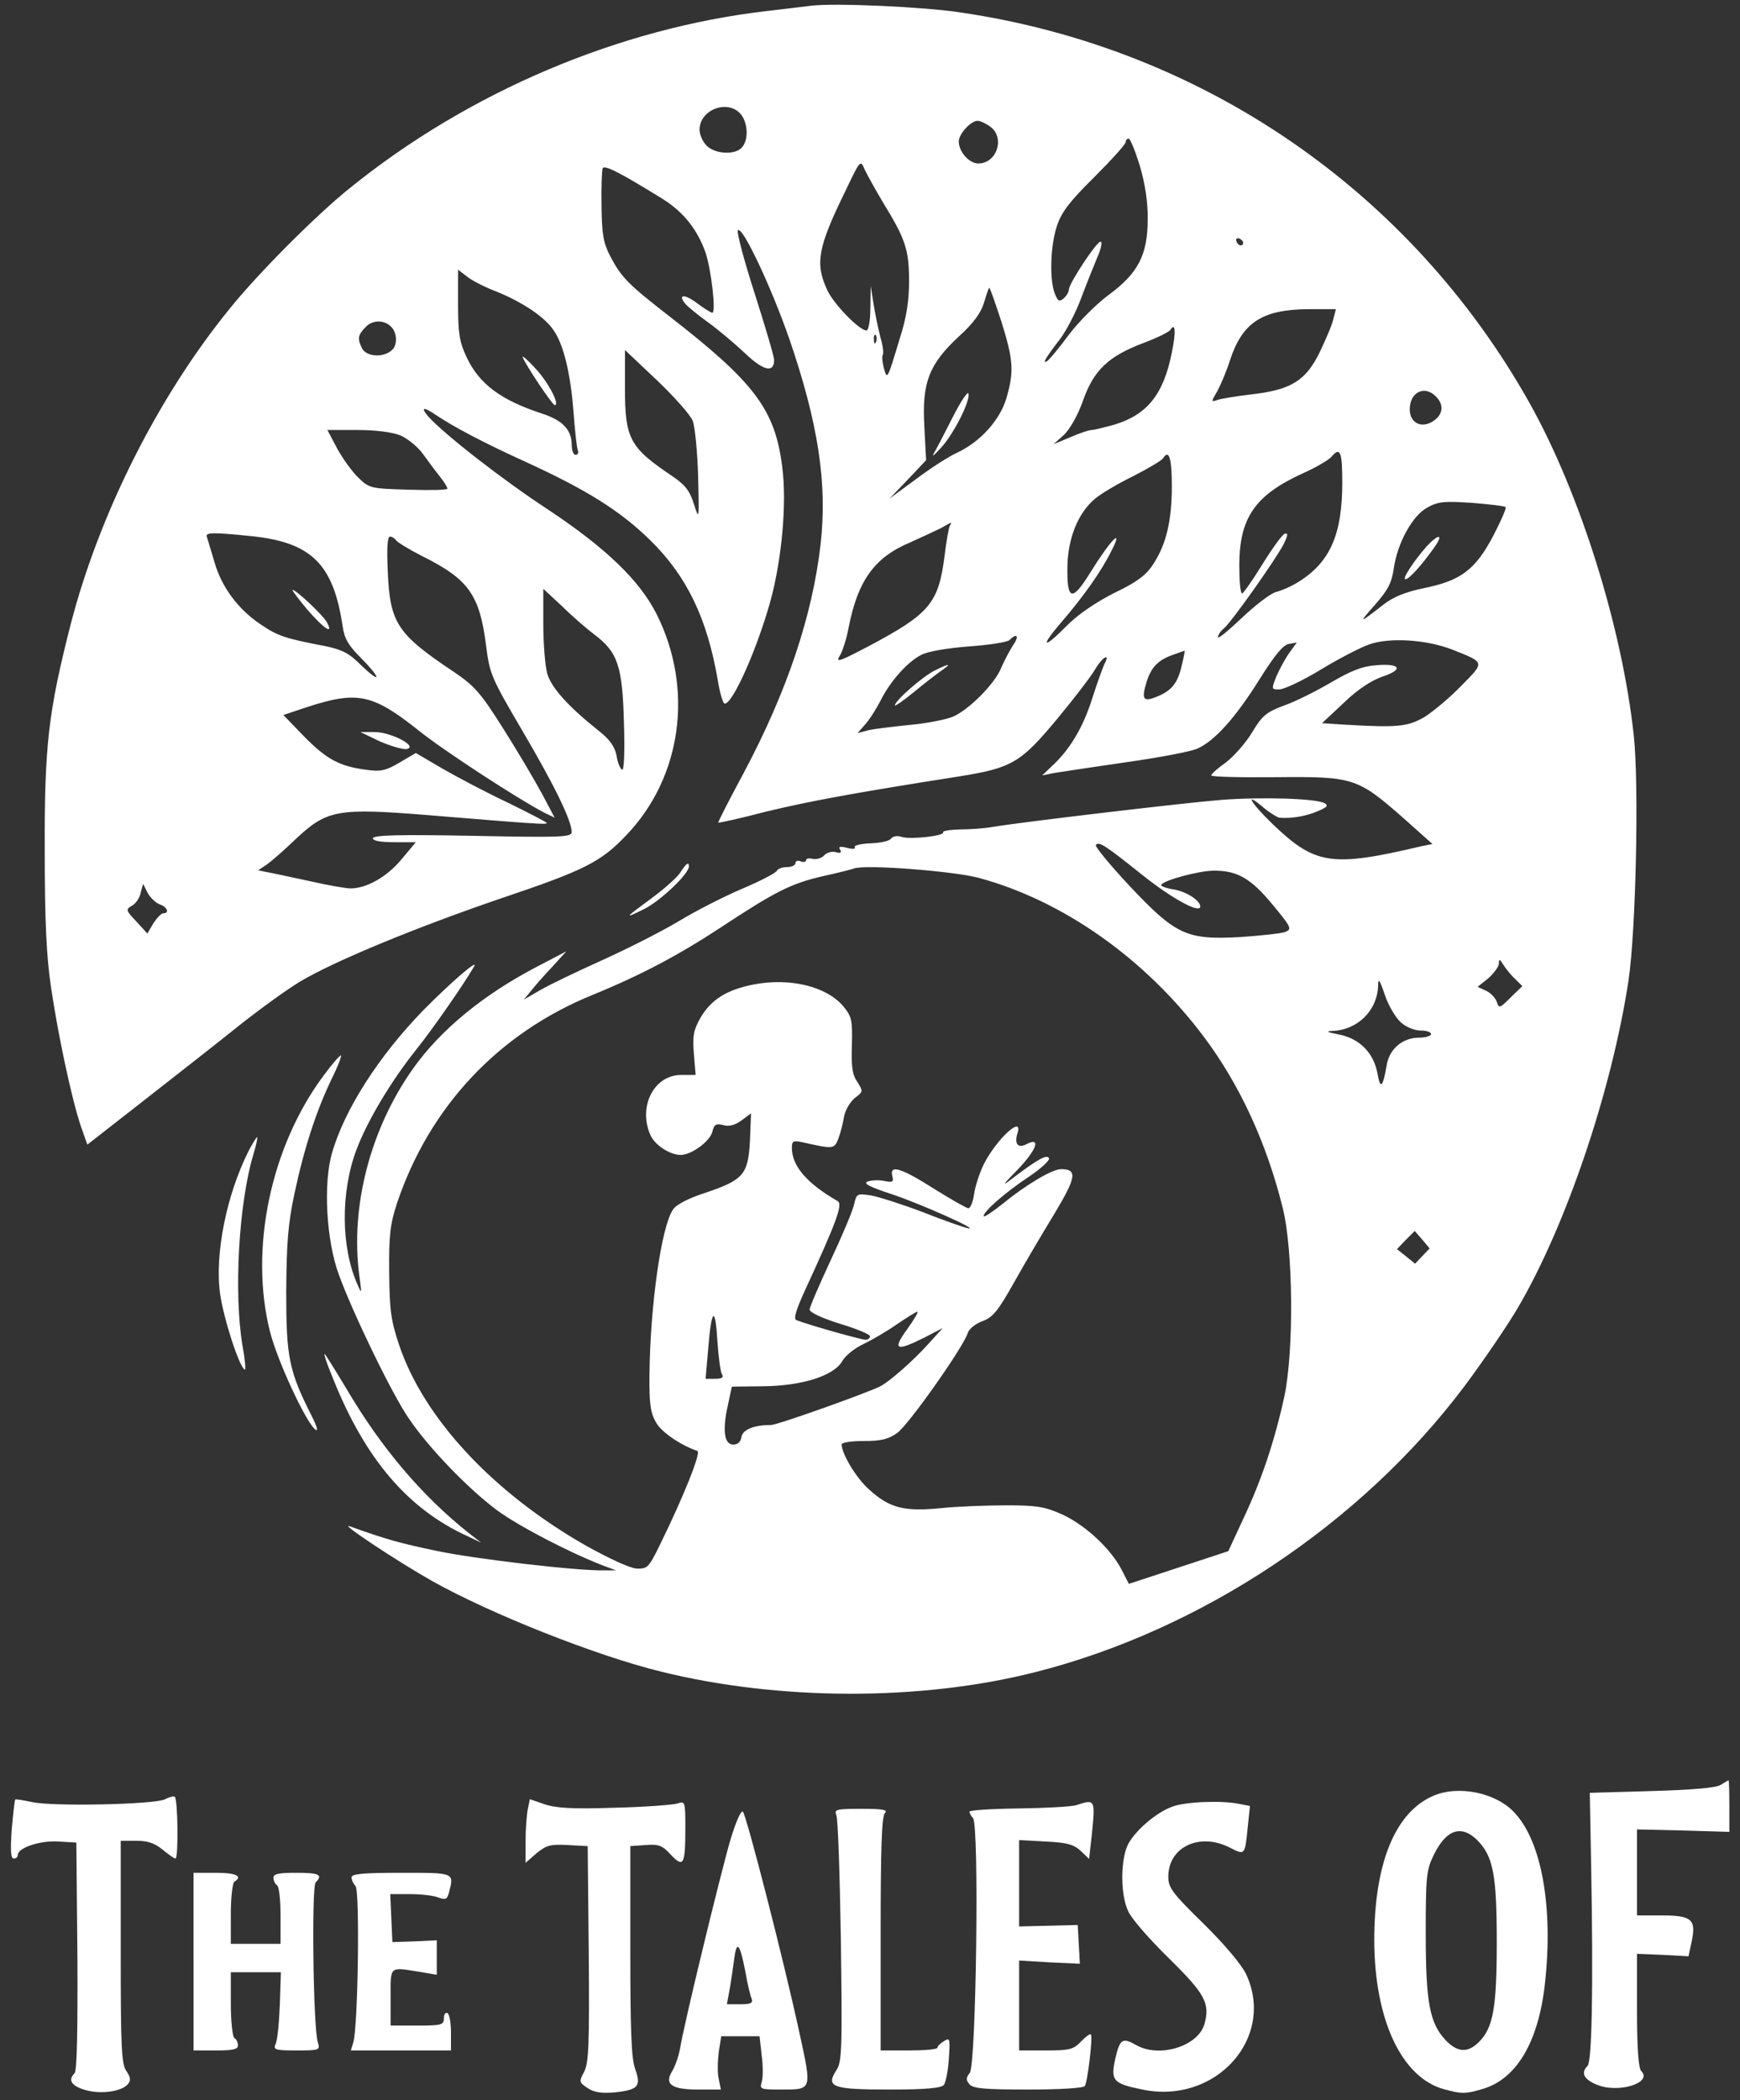 <?xml version="1.0" standalone="no"?>
<!DOCTYPE svg PUBLIC "-//W3C//DTD SVG 20010904//EN"
 "http://www.w3.org/TR/2001/REC-SVG-20010904/DTD/svg10.dtd">
<svg version="1.0" xmlns="http://www.w3.org/2000/svg"
 width="490pt" height="591pt" viewBox="0 0 490 591"
 preserveAspectRatio="xMidYMid meet">

<rect x="0" y="0" width="490" height="591" fill="#333333" stroke="none"/>

<g transform="translate(0,591) scale(0.1,-0.1)"
fill="#FFFFFF" stroke="none">
<path d="M2285 5894 c-16 -2 -73 -9 -125 -15 -416 -48 -840 -227 -1177 -500
-92 -74 -255 -237 -334 -335 -202 -247 -369 -578 -450 -891 -63 -247 -74 -341
-73 -638 0 -203 5 -299 18 -385 20 -136 59 -317 84 -390 l18 -51 164 128 c91
71 211 165 267 210 57 45 133 100 170 122 98 58 327 152 561 232 238 80 284
103 356 179 157 164 190 413 85 622 -48 95 -143 186 -304 293 -130 85 -294
213 -339 263 -23 27 -13 28 22 4 49 -33 136 -79 253 -132 170 -78 264 -136
350 -220 103 -101 160 -219 190 -392 6 -38 15 -68 20 -68 23 0 92 156 129 290
32 118 46 274 33 375 -20 162 -77 238 -318 425 -116 90 -135 109 -167 170 -19
37 -23 61 -24 140 -1 52 1 100 3 106 4 12 53 -14 171 -87 57 -36 96 -85 119
-150 16 -48 30 -169 19 -169 -4 0 -23 12 -42 26 -35 27 -57 27 -34 -1 7 -8 36
-32 64 -52 28 -20 74 -59 103 -86 52 -50 83 -58 83 -20 0 10 -25 94 -55 188
-30 93 -51 173 -47 177 13 13 95 -162 146 -309 81 -237 106 -405 87 -574 -23
-201 -94 -413 -215 -641 -42 -78 -75 -142 -73 -143 1 -1 62 12 134 31 121 29
237 51 543 99 150 24 174 38 278 163 49 59 97 122 107 140 20 34 43 46 25 13
-5 -11 -21 -55 -35 -99 -25 -79 -63 -143 -114 -189 l-26 -25 35 7 c19 3 110
17 201 30 92 13 182 30 200 38 49 21 109 88 177 197 42 67 66 96 82 98 l22 4
-21 -29 c-11 -15 -27 -45 -36 -65 -15 -38 -15 -38 8 -38 13 0 66 25 117 56 51
31 113 63 137 71 58 20 161 13 233 -15 93 -37 92 -34 25 -102 -33 -34 -80 -73
-104 -88 -47 -27 -75 -30 -227 -21 l-61 4 61 57 c39 38 78 63 109 74 61 20 51
38 -18 32 -40 -3 -71 -16 -126 -48 -41 -24 -100 -54 -132 -65 -51 -19 -62 -28
-91 -76 -18 -30 -51 -67 -73 -84 -23 -16 -42 -33 -42 -37 -1 -4 81 -6 182 -5
218 2 229 -1 358 -114 l83 -74 -30 -6 c-254 -60 -300 -53 -420 62 -65 63 -81
94 -24 45 17 -14 37 -26 43 -27 32 -3 75 4 107 18 27 11 32 16 20 23 -24 13
-176 18 -292 9 -101 -8 -559 -62 -643 -76 -22 -4 -63 -7 -92 -7 -28 -1 -49 -4
-47 -8 6 -10 -92 -21 -117 -13 -12 4 -24 2 -29 -4 -3 -7 -29 -13 -57 -14 -28
-1 -49 -6 -46 -11 4 -5 -6 -6 -21 -2 -20 5 -26 4 -20 -5 5 -8 1 -11 -12 -7
-11 3 -26 -1 -33 -9 -7 -8 -22 -12 -32 -10 -11 3 -19 1 -19 -4 0 -4 -7 -6 -15
-3 -8 4 -15 1 -15 -5 0 -6 -11 -11 -24 -11 -13 0 -26 -5 -28 -10 -2 -6 -46
-29 -98 -51 -52 -22 -132 -63 -178 -91 -45 -27 -141 -76 -214 -109 -73 -33
-153 -71 -178 -86 l-45 -26 20 24 c10 13 37 44 60 68 l40 44 -86 -45 c-149
-78 -268 -176 -345 -284 -121 -170 -178 -389 -152 -584 7 -51 7 -53 -5 -25
-47 104 -48 261 -3 380 31 82 98 194 171 285 44 55 131 180 160 230 15 25 -66
-45 -142 -122 -125 -128 -223 -280 -258 -403 -25 -86 -16 -245 19 -341 40
-110 150 -337 197 -405 56 -83 167 -198 249 -259 61 -45 208 -121 300 -156
l35 -13 -32 0 c-75 -2 -366 32 -474 55 -101 21 -144 33 -244 69 -33 12 133
-98 232 -154 164 -92 461 -210 645 -255 332 -82 730 -83 1051 -2 469 118 920
418 1211 805 56 75 123 174 150 220 137 233 265 613 312 921 21 139 30 552 15
690 -33 305 -151 681 -293 935 -335 597 -921 1000 -1603 1100 -104 16 -354 27
-420 19z m-200 -304 c21 -24 24 -72 5 -94 -18 -23 -76 -20 -100 4 -11 11 -20
31 -20 45 0 56 78 86 115 45z m703 -36 c43 -30 20 -104 -33 -104 -26 0 -55 33
-55 62 0 21 34 58 53 58 7 0 23 -7 35 -16z m422 -111 c15 -51 23 -104 22 -151
0 -99 -27 -151 -110 -212 -34 -25 -84 -75 -112 -112 -27 -37 -55 -70 -61 -74
-15 -9 -6 7 37 63 17 23 44 74 59 115 15 40 36 92 46 116 10 23 14 42 8 42
-11 0 -89 -118 -89 -135 0 -7 -7 -18 -15 -25 -12 -10 -16 -8 -25 15 -15 40
-12 136 7 191 13 38 36 68 105 136 48 48 88 92 88 98 0 5 4 10 8 10 5 0 19
-35 32 -77z m-722 -105 c62 -101 72 -131 72 -219 0 -55 -7 -102 -26 -161 -36
-119 -35 -117 -45 -84 -4 16 -6 33 -3 37 3 5 0 28 -7 51 -6 24 -15 66 -19 93
l-8 50 -1 -62 c0 -35 -5 -63 -11 -63 -20 0 -94 76 -111 115 -34 74 -26 119 52
278 42 88 42 88 54 60 7 -15 31 -58 53 -95z m1013 -111 c-1 -12 -15 -9 -19 4
-3 6 1 10 8 8 6 -3 11 -8 11 -12z m-2104 -137 c72 -29 136 -71 161 -108 29
-40 49 -124 57 -231 4 -52 9 -100 12 -107 3 -8 0 -14 -6 -14 -6 0 -11 12 -11
28 0 42 -25 69 -83 88 -117 38 -178 84 -213 159 -20 42 -24 66 -24 148 l0 98
25 -19 c13 -11 50 -30 82 -42z m1423 -85 c34 -109 36 -140 14 -216 -18 -61
-74 -123 -139 -153 -22 -10 -74 -43 -115 -74 l-75 -55 52 54 51 54 -5 95 c-7
123 13 175 97 253 41 37 62 66 71 95 7 23 13 42 15 42 2 0 17 -43 34 -95z
m935 8 c-3 -16 -21 -57 -38 -93 -40 -82 -81 -107 -194 -120 -43 -5 -86 -12
-96 -16 -17 -6 -16 -4 2 27 10 19 26 57 35 86 35 106 91 142 220 143 l78 0 -7
-27z m-2654 -22 c17 -16 19 -50 4 -65 -23 -23 -72 -21 -85 3 -14 28 -13 38 11
62 19 19 51 19 70 0z m2199 -73 c-23 -117 -69 -175 -162 -203 -29 -8 -57 -15
-64 -15 -7 0 -34 -9 -59 -20 l-48 -20 30 27 c17 17 39 56 53 96 30 85 71 124
168 161 40 15 75 32 78 38 14 22 16 -6 4 -64z m-833 30 c-3 -8 -6 -5 -6 6 -1
11 2 17 5 13 3 -3 4 -12 1 -19z m-516 -223 c6 -16 13 -86 15 -155 3 -124 3
-125 -12 -78 -12 38 -25 54 -62 79 -119 80 -132 105 -132 246 l0 108 90 -85
c49 -47 95 -98 101 -115z m2093 69 c23 -23 20 -51 -8 -69 -33 -22 -66 -5 -66
33 0 49 42 69 74 36z m-2917 -109 c21 -9 49 -32 63 -51 14 -19 35 -48 48 -64
12 -15 22 -31 22 -35 0 -4 -49 -5 -109 -3 -106 3 -111 4 -141 33 -17 16 -44
53 -60 82 l-28 53 84 0 c52 0 98 -6 121 -15z m2653 -133 c0 -145 -34 -223
-121 -278 -20 -13 -50 -26 -66 -30 -15 -4 -58 -37 -95 -72 -38 -36 -68 -61
-68 -55 0 6 7 17 16 24 21 17 147 195 169 238 12 25 13 32 3 29 -7 -2 -35 -41
-63 -86 -27 -44 -53 -81 -57 -82 -5 0 -8 35 -8 78 0 135 44 199 181 261 36 16
71 37 78 45 25 30 31 16 31 -72z m-480 -10 c0 -99 -16 -165 -54 -222 -19 -29
-46 -49 -109 -79 -53 -27 -101 -60 -132 -91 -67 -68 -78 -63 -17 8 63 73 114
145 142 202 35 68 -1 33 -57 -57 -54 -88 -69 -85 -67 15 2 79 30 148 77 188
16 14 65 43 108 64 43 22 80 44 84 50 17 27 25 2 25 -78z m940 -59 c3 -2 -13
-39 -35 -81 -50 -95 -91 -126 -195 -147 -53 -11 -87 -25 -115 -47 -69 -54 -71
-54 -23 0 37 42 47 62 53 102 10 72 53 150 95 172 30 17 48 18 125 13 50 -4
92 -9 95 -12z m-1565 -52 c-3 -5 -10 -44 -15 -85 -17 -134 -42 -163 -213 -254
-80 -42 -95 -48 -83 -29 8 12 20 49 26 82 26 132 73 197 174 239 33 15 72 33
86 40 31 18 32 18 25 7z m-1964 -30 c167 -18 228 -79 254 -254 5 -35 17 -54
51 -88 24 -24 44 -48 44 -53 0 -6 -19 9 -43 32 -35 35 -54 44 -102 54 -110 21
-133 28 -181 61 -63 42 -110 105 -130 175 -9 31 -19 63 -21 70 -6 14 11 15
128 3z m404 -11 c4 -6 37 -26 74 -45 131 -65 162 -109 180 -253 10 -79 15 -90
103 -240 90 -153 137 -250 138 -283 0 -15 -27 -16 -280 -11 -206 4 -280 2
-280 -7 0 -7 22 -11 61 -11 l60 0 -41 -49 c-41 -49 -98 -81 -143 -81 -12 0
-65 9 -117 21 -52 11 -106 23 -119 25 l-24 5 24 16 c13 9 51 42 84 74 86 80
116 86 373 65 293 -24 332 -27 332 -22 0 2 -48 27 -107 56 -60 28 -143 72
-185 96 l-77 45 -46 -27 c-39 -23 -53 -26 -95 -20 -74 10 -110 29 -174 94
l-58 60 63 21 c146 48 188 39 321 -67 69 -55 276 -190 351 -229 l29 -14 -36
68 c-20 37 -69 120 -109 183 -63 100 -81 120 -137 158 -162 108 -182 138 -188
285 -3 64 -1 97 6 97 6 0 14 -5 17 -10z m558 -265 c67 -50 80 -90 84 -248 3
-85 0 -137 -5 -133 -6 3 -13 21 -16 41 -5 24 -19 44 -48 67 -87 69 -136 123
-147 163 -6 22 -11 85 -11 139 l0 99 53 -49 c28 -28 69 -63 90 -79z m1179 -32
c-10 -16 -24 -43 -32 -61 -17 -45 -92 -120 -137 -139 -20 -8 -75 -19 -122 -23
-48 -5 -99 -11 -116 -15 l-30 -8 21 24 c12 13 31 43 43 66 27 55 76 110 115
130 19 10 72 19 135 24 57 4 108 12 114 18 22 22 28 10 9 -16z m476 -55 c-11
-50 -28 -71 -69 -88 -39 -16 -45 -9 -31 38 13 44 33 65 77 80 17 6 31 11 31
11 1 1 -2 -18 -8 -41z m-110 -591 c83 -66 162 -109 162 -88 0 17 -39 42 -74
48 -20 3 -36 9 -36 12 0 12 105 41 149 41 66 0 104 -22 165 -96 54 -65 55 -69
34 -77 -12 -4 -69 -10 -127 -14 -150 -8 -180 6 -311 145 -54 58 -97 110 -94
114 8 12 28 -2 132 -85z m-463 -7 c239 -64 472 -229 637 -450 100 -134 175
-297 220 -478 30 -118 32 -403 5 -531 -27 -124 -64 -235 -114 -341 l-44 -95
-140 -46 -140 -46 -20 39 c-30 59 -102 126 -167 156 -49 22 -71 26 -157 26
-55 0 -139 -3 -186 -8 -103 -10 -144 0 -202 53 -36 32 -76 99 -77 126 0 6 27
10 63 10 49 0 69 5 94 23 32 23 185 240 198 280 3 12 22 27 41 34 30 11 44 28
89 108 29 52 81 140 114 194 62 103 66 126 19 126 -25 0 -99 -44 -165 -98 -29
-23 -53 -39 -53 -34 0 13 61 67 128 111 34 23 60 47 56 52 -6 11 -30 -2 -99
-54 -36 -28 -35 -25 14 25 51 54 63 90 21 68 -23 -12 -34 1 -25 30 18 55 -59
-15 -95 -87 -12 -25 -24 -62 -27 -84 -3 -21 -10 -39 -16 -39 -5 0 -49 25 -97
55 -93 59 -126 69 -117 35 4 -16 1 -18 -24 -13 -15 3 -36 2 -46 -2 -13 -5 6
-15 67 -35 82 -27 256 -105 215 -96 -11 2 -68 22 -126 45 -58 22 -124 43 -146
47 -40 6 -41 5 -48 -26 -4 -18 -34 -89 -66 -157 -32 -69 -59 -131 -59 -138 0
-8 34 -24 85 -40 47 -14 85 -30 85 -35 0 -6 -6 -10 -13 -10 -12 0 -158 41
-194 55 -9 3 -2 27 23 82 90 195 108 244 93 253 -87 50 -129 99 -129 150 0 19
4 21 28 16 90 -20 91 -20 103 10 6 16 13 44 16 62 3 18 17 41 30 52 24 18 24
19 7 46 -14 20 -17 44 -15 104 2 70 -1 80 -24 108 -47 56 -149 81 -251 62 -77
-15 -121 -42 -152 -95 -19 -34 -22 -50 -18 -100 l5 -60 -41 0 c-77 0 -122 -90
-86 -170 13 -28 55 -55 85 -55 30 0 82 38 89 65 5 21 10 24 31 19 16 -5 33 0
51 13 l27 20 -3 -76 c-5 -96 -18 -111 -124 -147 -50 -16 -84 -34 -93 -48 -33
-49 -64 -272 -66 -463 -1 -83 3 -109 18 -135 15 -28 70 -65 117 -81 11 -4 -40
-131 -107 -267 -30 -61 -34 -65 -64 -64 -19 1 -77 28 -142 64 -262 149 -457
358 -527 565 -23 69 -27 97 -28 205 -1 106 3 136 22 194 91 271 285 478 550
586 135 55 241 111 360 189 155 102 199 125 292 146 41 9 80 19 85 21 30 12
277 -7 350 -26z m-2305 -75 c21 -7 28 -25 10 -25 -6 0 -18 -13 -28 -28 l-17
-29 -31 34 c-30 31 -30 34 -13 44 10 5 22 21 25 36 l7 26 13 -26 c8 -14 23
-28 34 -32z m3816 -209 l21 -21 -33 -32 c-31 -31 -33 -31 -39 -12 -4 11 -17
25 -30 31 l-24 11 30 24 c16 14 29 32 30 41 0 14 2 14 12 -2 7 -11 21 -29 33
-40z m-321 -123 c14 -13 39 -23 56 -23 16 0 29 -4 29 -10 0 -5 -15 -10 -34
-10 -46 0 -84 -32 -91 -78 -11 -63 -18 -69 -26 -22 -11 58 -51 98 -109 109
-34 7 -38 9 -17 10 71 3 126 58 128 128 0 22 4 17 19 -27 10 -30 31 -65 45
-77z m61 -657 l-21 -22 -26 21 -25 20 25 26 25 25 21 -24 21 -25 -20 -21z
m-1973 -333 c6 -9 0 -13 -19 -13 l-27 0 7 80 c9 116 20 129 26 30 3 -47 9 -91
13 -97z m522 127 c-43 -59 -32 -64 48 -24 l52 27 -40 -44 c-41 -46 -107 -104
-134 -119 -36 -19 -292 -110 -310 -110 -48 0 -80 -13 -83 -34 -2 -13 -10 -21
-23 -21 -26 0 -31 41 -15 112 l11 51 87 1 c110 1 200 29 224 71 9 16 36 37 60
48 23 11 66 36 93 55 28 19 54 35 58 36 5 1 -8 -21 -28 -49z"/>
<path d="M1472 4905 c6 -19 83 -134 90 -135 16 -1 -17 63 -53 102 -22 24 -39
39 -37 33z"/>
<path d="M2685 4740 c-21 -41 -44 -86 -52 -100 -11 -18 -6 -15 17 10 36 39 84
134 77 153 -2 6 -21 -22 -42 -63z"/>
<path d="M4018 4373 c-36 -41 -71 -93 -60 -93 10 0 46 40 80 88 28 39 15 42
-20 5z"/>
<path d="M865 4195 c47 -54 75 -73 56 -37 -10 20 -87 92 -97 92 -3 0 16 -25
41 -55z"/>
<path d="M1069 3824 c30 -13 64 -23 75 -22 37 6 -42 48 -89 48 l-40 0 54 -26z"/>
<path d="M2632 4023 c-33 -16 -112 -85 -112 -98 0 -3 24 13 53 37 29 24 64 51
77 60 32 22 24 22 -18 1z"/>
<path d="M1916 3455 c-9 -14 -45 -46 -79 -71 -80 -59 -82 -61 -21 -31 46 24
124 98 124 119 0 14 -7 9 -24 -17z"/>
<path d="M911 2883 c-149 -200 -209 -488 -151 -719 20 -81 100 -253 127 -276
10 -8 7 5 -9 37 -65 128 -72 167 -72 350 1 136 5 191 23 275 27 128 62 235
105 324 18 36 29 66 26 66 -4 0 -26 -26 -49 -57z"/>
<path d="M700 2671 c-62 -123 -96 -291 -80 -403 10 -69 53 -203 69 -212 4 -3
1 28 -6 67 -25 147 -11 401 31 540 8 26 12 47 10 47 -2 0 -13 -18 -24 -39z"/>
<path d="M931 2048 c89 -230 206 -373 369 -453 l55 -26 -35 27 c-132 105 -246
239 -345 407 -32 53 -59 97 -61 97 -2 0 5 -24 17 -52z"/>
<path d="M4845 887 c-13 -8 -83 -14 -194 -17 l-174 -5 4 -215 c6 -329 2 -541
-10 -553 -20 -20 -11 -38 25 -53 61 -26 159 5 126 38 -8 8 -12 64 -12 171 l0
159 72 -3 73 -4 9 42 c13 62 0 73 -85 73 l-69 0 0 121 0 121 130 -3 130 -4 0
73 c0 39 -1 72 -2 72 -2 0 -12 -6 -23 -13z"/>
<path d="M4035 856 c-107 -47 -165 -191 -165 -407 1 -223 77 -385 196 -418 48
-13 60 -14 107 0 97 27 160 132 178 300 23 211 -9 395 -85 477 -51 57 -159 80
-231 48z m125 -124 c45 -46 55 -97 55 -287 0 -185 -10 -241 -50 -281 -32 -32
-61 -30 -95 6 -44 48 -55 105 -55 300 0 162 2 178 23 221 35 71 77 85 122 41z"/>
<path d="M465 847 c-27 -15 -319 -21 -375 -8 -24 5 -46 9 -47 7 -2 -2 -6 -40
-10 -85 -4 -58 -3 -81 6 -81 6 0 11 4 11 10 0 20 61 41 113 38 l52 -3 3 -319
c1 -206 -1 -323 -8 -330 -19 -19 -10 -35 29 -47 44 -13 103 -5 121 16 9 11 8
19 -4 37 -14 19 -16 66 -16 335 l0 313 44 0 c33 0 52 -7 74 -25 17 -14 33 -25
36 -25 9 0 7 168 -2 174 -4 2 -16 -1 -27 -7z"/>
<path d="M1486 817 c-3 -16 -6 -56 -6 -89 l0 -60 31 27 c27 22 39 26 88 23
l56 -3 3 -303 c2 -255 0 -307 -13 -332 -15 -28 -14 -30 10 -46 18 -12 39 -15
76 -12 66 7 75 17 58 65 -11 29 -14 107 -14 333 l0 295 43 3 c37 3 47 -1 71
-27 36 -38 41 -29 41 76 0 74 -1 75 -22 68 -13 -4 -93 -10 -178 -12 -119 -4
-165 -1 -197 10 l-41 14 -6 -30z"/>
<path d="M3030 830 c-14 -4 -87 -8 -162 -9 -76 -1 -138 -5 -138 -9 0 -4 5 -13
10 -18 18 -18 9 -696 -9 -717 -11 -14 -11 -20 -1 -32 10 -12 42 -15 166 -15
87 0 155 4 159 10 8 13 23 139 17 145 -3 3 -15 -7 -28 -20 -21 -22 -31 -25
-99 -25 l-75 0 0 126 0 127 85 -5 86 -4 -3 54 -3 55 -82 -2 -83 -2 0 121 0
122 74 -4 c61 -3 79 -8 99 -26 l24 -23 7 62 c11 107 11 107 -44 89z"/>
<path d="M3301 826 c-47 -17 -111 -73 -127 -112 -19 -46 -18 -138 3 -182 9
-21 61 -80 114 -132 102 -100 117 -127 101 -185 -17 -63 -127 -97 -192 -60
-39 22 -46 18 -59 -37 -14 -63 -7 -71 76 -88 207 -43 376 146 292 325 -13 27
-61 84 -120 142 -89 87 -99 101 -99 133 1 83 88 124 173 81 43 -22 43 -23 51
60 l6 57 -31 6 c-50 10 -151 6 -188 -8z"/>
<path d="M2057 733 c-27 -92 -131 -519 -142 -588 -4 -22 -14 -50 -22 -63 -23
-37 -2 -52 73 -52 l64 0 -6 30 c-4 16 -3 50 0 75 l7 45 54 0 54 0 6 -54 c4
-30 4 -63 0 -75 -6 -20 -3 -21 52 -21 91 0 90 -4 54 161 -44 203 -149 611
-159 621 -5 5 -20 -29 -35 -79z m42 -371 c6 -35 14 -69 18 -77 4 -12 -4 -15
-32 -15 l-38 0 7 38 c4 20 9 59 13 85 7 59 16 51 32 -31z"/>
<path d="M2355 803 c5 -10 10 -170 13 -355 4 -305 3 -341 -13 -364 -30 -47
-11 -54 150 -54 102 0 145 4 153 13 5 6 12 40 14 73 4 58 3 61 -14 50 -10 -6
-18 -14 -18 -18 0 -5 -36 -8 -80 -8 l-80 0 0 328 c0 242 3 331 12 340 9 9 -5
12 -66 12 -71 0 -77 -2 -71 -17z"/>
<path d="M545 390 l0 -250 63 0 c47 0 62 3 62 14 0 8 -4 18 -10 21 -5 3 -10
46 -10 96 l0 89 71 0 70 0 -3 -92 c-2 -51 -7 -101 -12 -110 -7 -16 -1 -18 59
-18 65 0 67 1 60 23 -13 39 -18 438 -6 450 21 21 10 27 -54 27 -50 0 -65 -3
-65 -14 0 -8 5 -18 10 -21 6 -3 10 -42 10 -86 l0 -79 -70 0 -70 0 0 84 c0 47
5 88 10 91 25 15 5 25 -52 25 l-63 0 0 -250z"/>
<path d="M990 627 c0 -7 5 -18 11 -24 13 -13 7 -399 -6 -440 l-7 -23 141 0
141 0 0 49 c0 28 -4 53 -10 56 -5 3 -10 -3 -10 -14 0 -19 -6 -21 -75 -21 l-75
0 0 80 c0 89 -5 85 83 71 l47 -8 0 48 0 49 -62 -3 -63 -2 -3 68 -3 67 55 0
c30 0 66 -4 79 -9 21 -8 26 -6 31 12 15 58 18 57 -134 57 -108 0 -140 -3 -140
-13z"/>
</g>
</svg>
